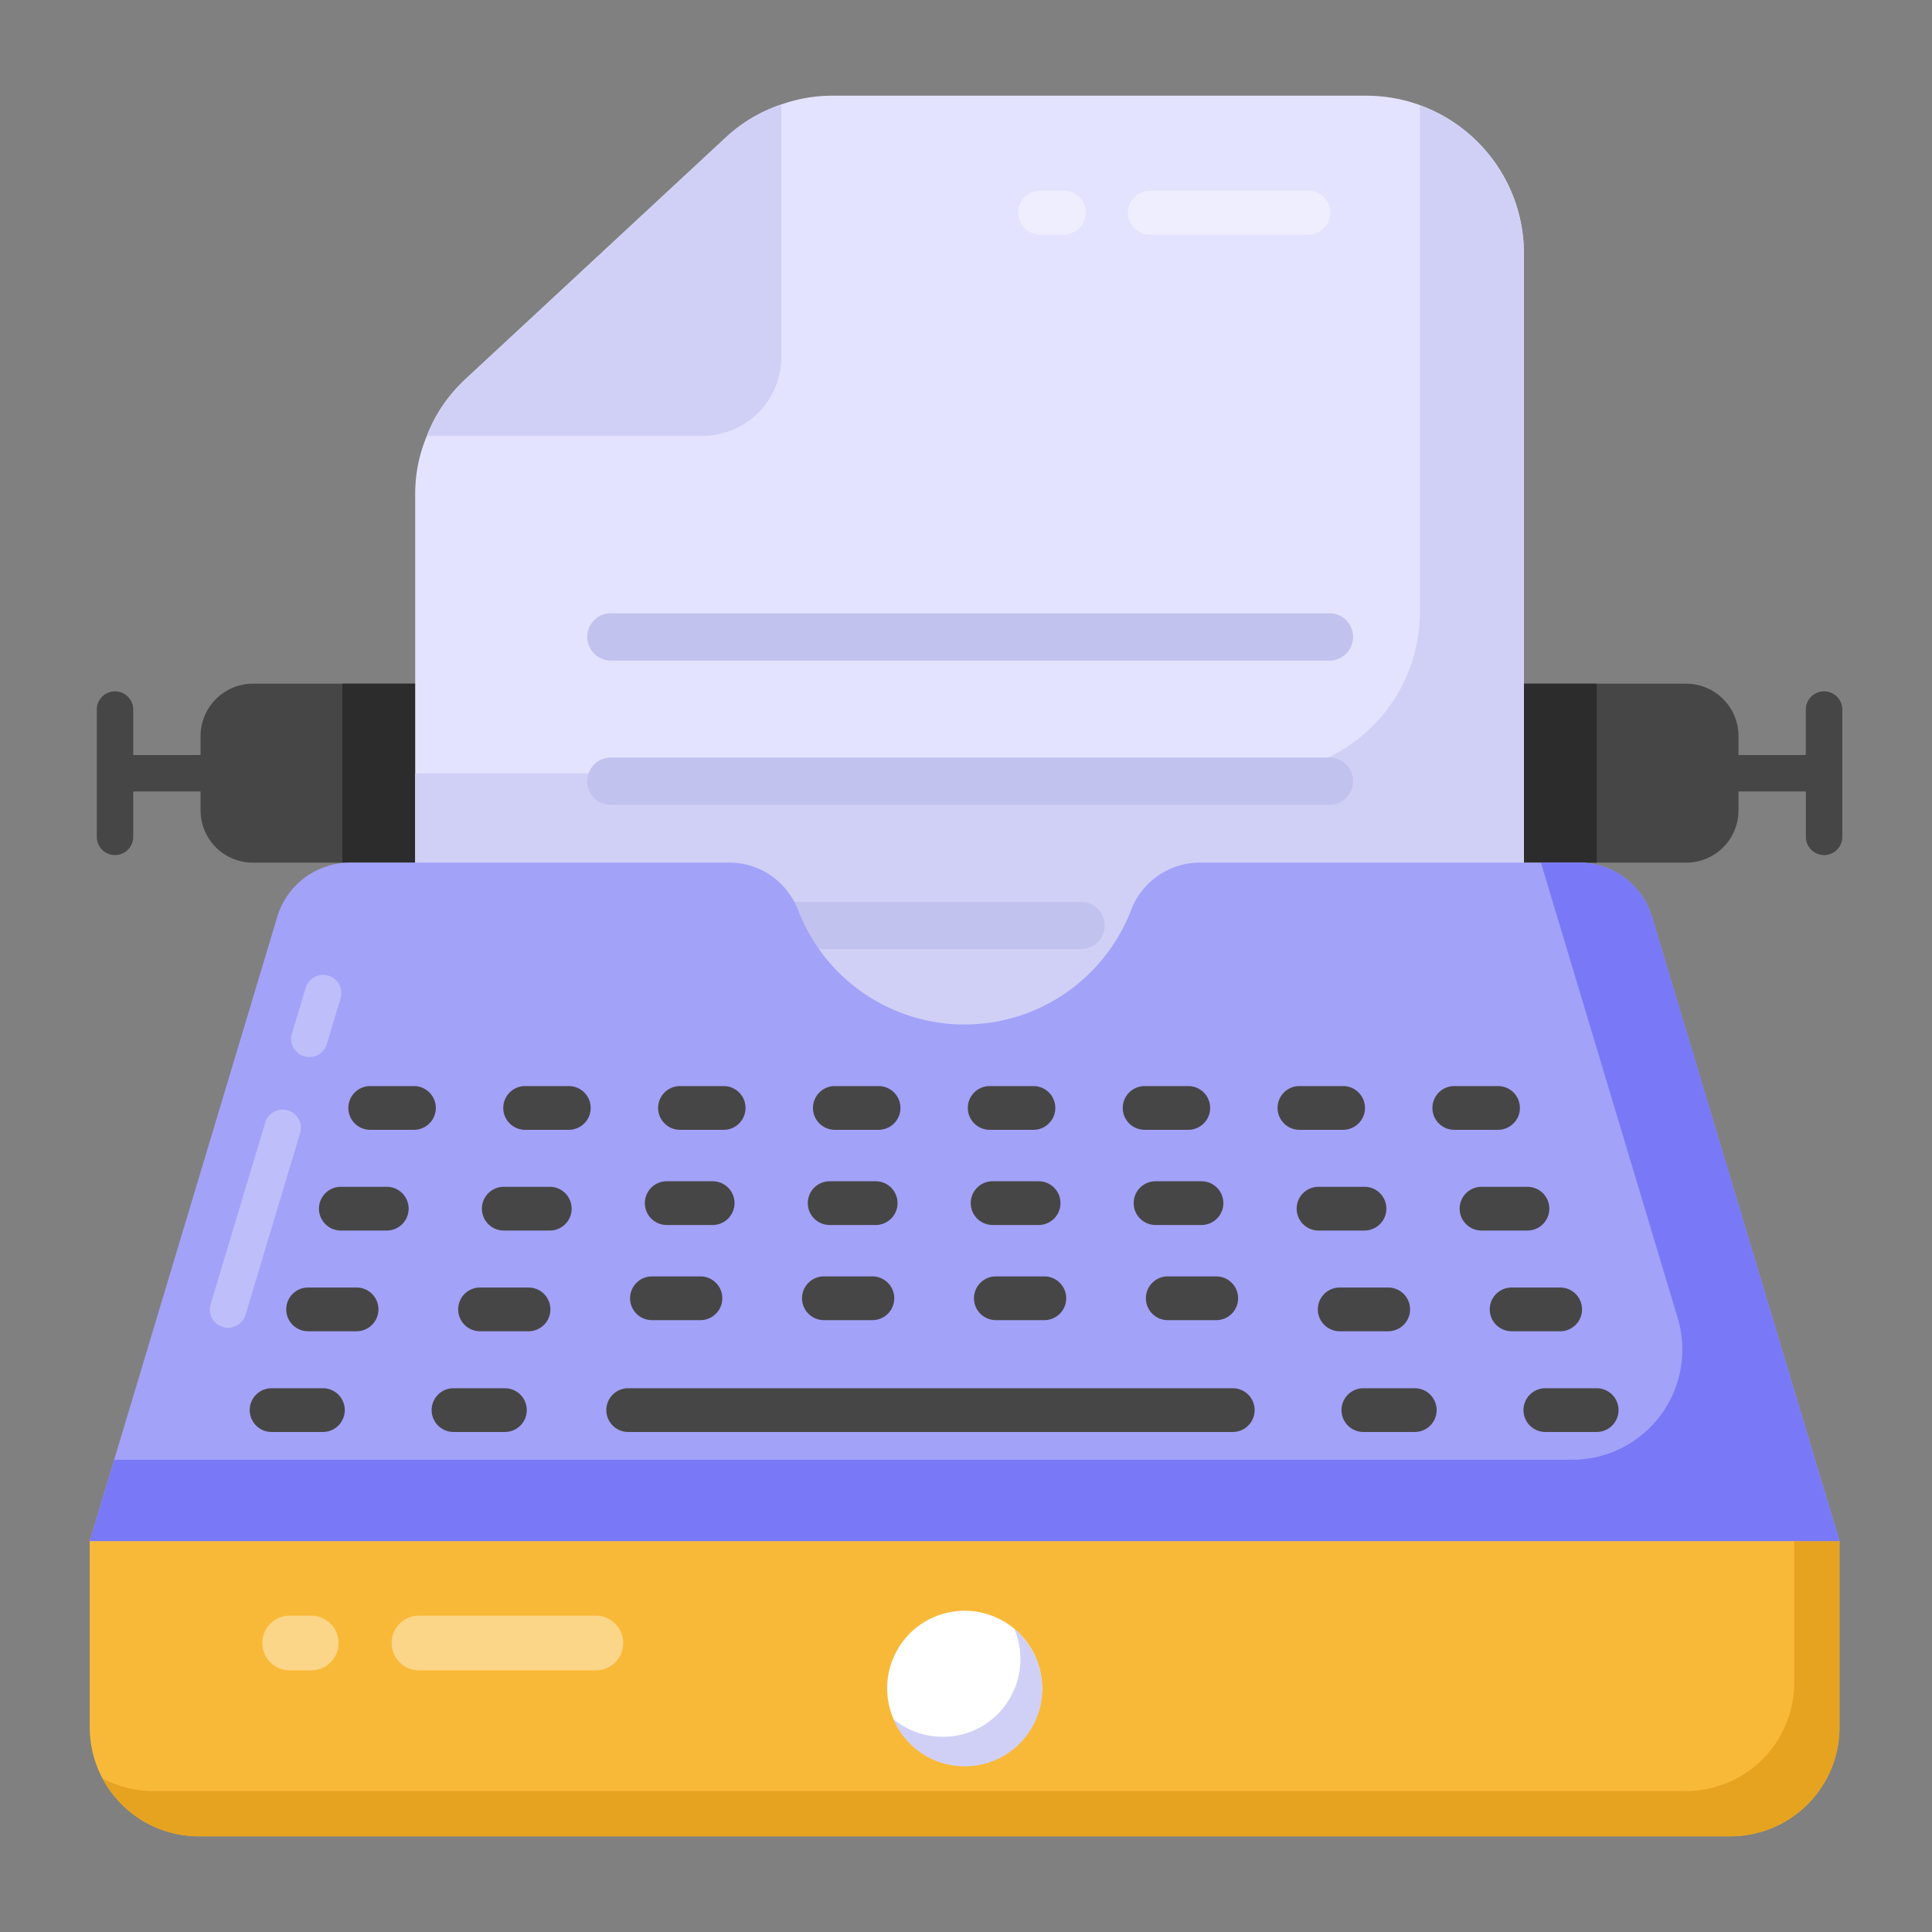 <?xml version="1.0" standalone="no"?><!DOCTYPE svg PUBLIC "-//W3C//DTD SVG 1.1//EN" "http://www.w3.org/Graphics/SVG/1.1/DTD/svg11.dtd"><svg class="icon" width="200px" height="200.00px" viewBox="0 0 1024 1024" version="1.1" xmlns="http://www.w3.org/2000/svg"><rect x="0" y="0" width="1024" height="1024" fill="#808080" stroke="none"/><path d="M110.032 400.171h-39.414v-24.074a9.66 9.66 0 1 0-19.321 0v67.449a9.66 9.66 0 1 0 19.321 0v-24.054h39.414a9.66 9.66 0 1 0 0-19.321zM966.772 366.437a9.66 9.66 0 0 0-9.66 9.66v24.074H917.736a9.66 9.66 0 1 0 0 19.321h39.414v24.054a9.66 9.66 0 1 0 19.321 0v-67.449a9.66 9.66 0 0 0-9.66-9.66z" fill="#474646" /><path d="M921.445 390.183v39.221c0 15.457-12.365 27.822-27.822 27.822H134.125c-15.457 0-27.822-12.365-27.822-27.822v-39.221c0-15.263 12.365-27.822 27.822-27.822h759.499c15.457 0 27.822 12.558 27.822 27.822z" fill="#474646" /><path d="M181.461 362.361h664.827v94.865H181.461z" fill="#2D2C2C" /><path d="M807.704 547.84v-413.464c0-46.177-37.482-83.659-83.659-83.659H441.247c-9.293 0-18.432 1.546-27.107 4.656a80.606 80.606 0 0 0-29.136 17.195l-138.317 128.406c-9.139 8.52-16.114 18.741-20.441 30.063a78.674 78.674 0 0 0-6.183 31.126v285.677h587.66z" fill="#E4E3FF" /><path d="M807.646 134.376v413.464h-587.544v-137.95h446.889a85.591 85.591 0 0 0 85.591-85.591V55.934c32.072 11.399 55.064 42.312 55.064 78.442z" fill="#D0D0F7" /><path d="M563.818 124.31h-12.501a11.612 11.612 0 0 1 0-23.224h12.501a11.612 11.612 0 0 1 0 23.224zM693.422 124.31h-84.007a11.612 11.612 0 0 1 0-23.224h84.026a11.612 11.612 0 0 1 0 23.224z" fill="#FFFFFF" opacity=".4" /><path d="M414.121 55.373v133.893a41.771 41.771 0 0 1-41.771 41.771h-146.123a80.529 80.529 0 0 1 20.441-30.063l138.337-128.406c8.347-7.728 18.413-13.64 29.116-17.195z" fill="#D0D0F7" /><path d="M717.186 337.572a12.558 12.558 0 0 1-12.558 12.558H323.101a12.558 12.558 0 0 1 0-25.078H704.628c6.936-0.019 12.558 5.603 12.558 12.52zM717.186 414.044a12.558 12.558 0 0 1-12.558 12.558H323.101a12.558 12.558 0 0 1 0-25.078H704.628c6.936-0.019 12.558 5.603 12.558 12.52zM585.515 490.515a12.558 12.558 0 0 1-12.558 12.558H323.101a12.558 12.558 0 0 1 0-25.078h249.856c6.936-0.019 12.558 5.603 12.558 12.52z" fill="#C2C2EF" /><path d="M974.964 816.708v98.748a57.808 57.808 0 0 1-57.827 57.808H105.375a57.808 57.808 0 0 1-57.808-57.808v-98.748z" fill="#F9B938" /><path d="M974.964 816.785v98.729c0 31.879-25.89 57.769-57.769 57.769H105.337c-22.026 0-41.346-12.365-51.007-30.72 8.115 4.444 17.389 6.762 27.242 6.762h811.665c32.072 0 57.769-25.697 57.769-57.769v-74.771z" fill="#E5A320" /><path d="M974.964 816.785h-927.396l99.367-330.81a40.38 40.38 0 0 1 38.642-28.769h201.129c16.229 0 30.527 10.163 36.381 25.31a94.382 94.382 0 0 0 87.987 60.474c40.38 0 74.694-25.098 88.354-60.474a39.086 39.086 0 0 1 36.381-25.31h201.129a40.38 40.38 0 0 1 38.642 28.769z" fill="#A2A2F9" /><path d="M120.89 703.739a9.622 9.622 0 0 1-9.255-12.443l28.942-96.314a9.622 9.622 0 1 1 18.49 5.545l-28.923 96.314a9.66 9.66 0 0 1-9.255 6.898zM163.975 560.263a9.622 9.622 0 0 1-9.255-12.443l7.419-24.615a9.66 9.66 0 0 1 18.49 5.545l-7.4 24.634a9.66 9.66 0 0 1-9.255 6.878z" fill="#FFFFFF" opacity=".3" /><path d="M974.964 816.785h-927.396l12.945-43.085h772.772a58.387 58.387 0 0 0 55.914-75.177l-72.472-241.316h20.287c17.775 0 33.425 11.592 38.642 28.788z" fill="#7979F7" /><path d="M552.322 894.995a41.057 41.057 0 0 1-82.113 0 41.057 41.057 0 1 1 82.113 0z" fill="#FFFFFF" /><path d="M552.419 895.034c0 22.798-18.355 41.153-40.96 41.153-17.195 0-31.686-10.24-37.869-24.924 7.149 5.796 16.229 9.274 26.276 9.274 22.605 0 40.96-18.355 40.96-41.153 0-5.796-1.159-11.206-3.285-16.229 9.081 7.728 14.877 19.128 14.877 31.879z" fill="#D0D0F7" /><path d="M219.406 598.827h-23.185a11.592 11.592 0 0 1 0-23.185h23.185a11.592 11.592 0 0 1 0 23.185zM301.481 598.827h-23.146a11.592 11.592 0 0 1 0-23.185h23.146a11.592 11.592 0 0 1 0 23.185zM383.556 598.827h-23.146a11.592 11.592 0 0 1 0-23.185h23.146a11.592 11.592 0 0 1 0 23.185zM465.65 598.827h-23.166a11.592 11.592 0 0 1 0-23.185h23.185a11.592 11.592 0 0 1 0 23.185zM547.743 598.827h-23.185a11.592 11.592 0 0 1 0-23.185h23.185a11.592 11.592 0 0 1 0 23.185zM629.799 598.827H606.672a11.592 11.592 0 0 1 0-23.185h23.146a11.592 11.592 0 0 1 0 23.185zM711.873 598.827h-23.146a11.592 11.592 0 0 1 0-23.185h23.146a11.592 11.592 0 0 1 0 23.185zM793.967 598.827h-23.166a11.592 11.592 0 0 1 0-23.185h23.185a11.592 11.592 0 0 1 0 23.185zM204.993 652.211H180.649a11.592 11.592 0 0 1 0-23.185h24.344a11.592 11.592 0 0 1 0 23.185zM291.357 652.211H267.013a11.592 11.592 0 0 1 0-23.185h24.383a11.592 11.592 0 0 1 0 23.185zM377.721 649.274h-24.344a11.592 11.592 0 0 1 0-23.185h24.344a11.592 11.592 0 0 1 0 23.185zM464.104 649.274H439.74a11.592 11.592 0 0 1 0-23.185h24.383a11.592 11.592 0 0 1 0 23.185zM550.487 649.274H526.104a11.592 11.592 0 0 1 0-23.185h24.383a11.592 11.592 0 0 1 0 23.185zM636.851 649.274H612.468a11.592 11.592 0 0 1 0-23.185h24.344a11.592 11.592 0 0 1 0 23.185zM723.214 652.211h-24.363a11.592 11.592 0 0 1 0-23.185h24.363a11.592 11.592 0 0 1 0 23.185zM809.578 652.211h-24.344a11.592 11.592 0 0 1 0-23.185h24.344a11.592 11.592 0 0 1 0 23.185zM189.015 705.594H163.299a11.592 11.592 0 0 1 0-23.185h25.697a11.592 11.592 0 0 1 0 23.185zM280.151 705.594h-25.716a11.592 11.592 0 0 1 0-23.185h25.697a11.592 11.592 0 0 1 0 23.185zM371.248 699.701h-25.697a11.592 11.592 0 0 1 0-23.185h25.697a11.592 11.592 0 0 1 0 23.185zM462.384 699.701h-25.697a11.592 11.592 0 0 1 0-23.185h25.697a11.592 11.592 0 0 1 0 23.185zM553.54 699.701h-25.716a11.592 11.592 0 0 1 0-23.185h25.697a11.592 11.592 0 0 1 0 23.185zM644.656 699.701h-25.716a11.592 11.592 0 0 1 0-23.185h25.697a11.592 11.592 0 0 1 0 23.185zM735.792 705.594h-25.716a11.592 11.592 0 0 1 0-23.185h25.697a11.592 11.592 0 0 1 0 23.185zM826.928 705.594h-25.735a11.592 11.592 0 0 1 0-23.185H826.928a11.592 11.592 0 0 1 0 23.185zM171.143 758.977H143.94a11.592 11.592 0 0 1 0-23.185h27.204a11.592 11.592 0 0 1 0 23.185zM267.592 758.977h-27.223a11.592 11.592 0 0 1 0-23.185h27.242a11.592 11.592 0 0 1 0 23.185zM749.838 758.977h-27.223a11.592 11.592 0 0 1 0-23.185h27.242a11.592 11.592 0 0 1 0 23.185zM846.268 758.977h-27.204a11.592 11.592 0 0 1 0-23.185h27.204a11.592 11.592 0 0 1 0 23.185zM653.389 758.977H332.955a11.592 11.592 0 0 1 0-23.185h320.435a11.592 11.592 0 0 1 0 23.185z" fill="#474646" /><path d="M315.933 885.316h-93.995a14.491 14.491 0 0 1 0-28.981h93.995a14.491 14.491 0 0 1 0 28.981z" fill="#FFFFFF" opacity=".4" /><path d="M165.057 885.316H153.407a14.491 14.491 0 0 1 0-28.981h11.67a14.491 14.491 0 0 1 0 28.981z" fill="#FFFFFF" opacity=".4" /></svg>